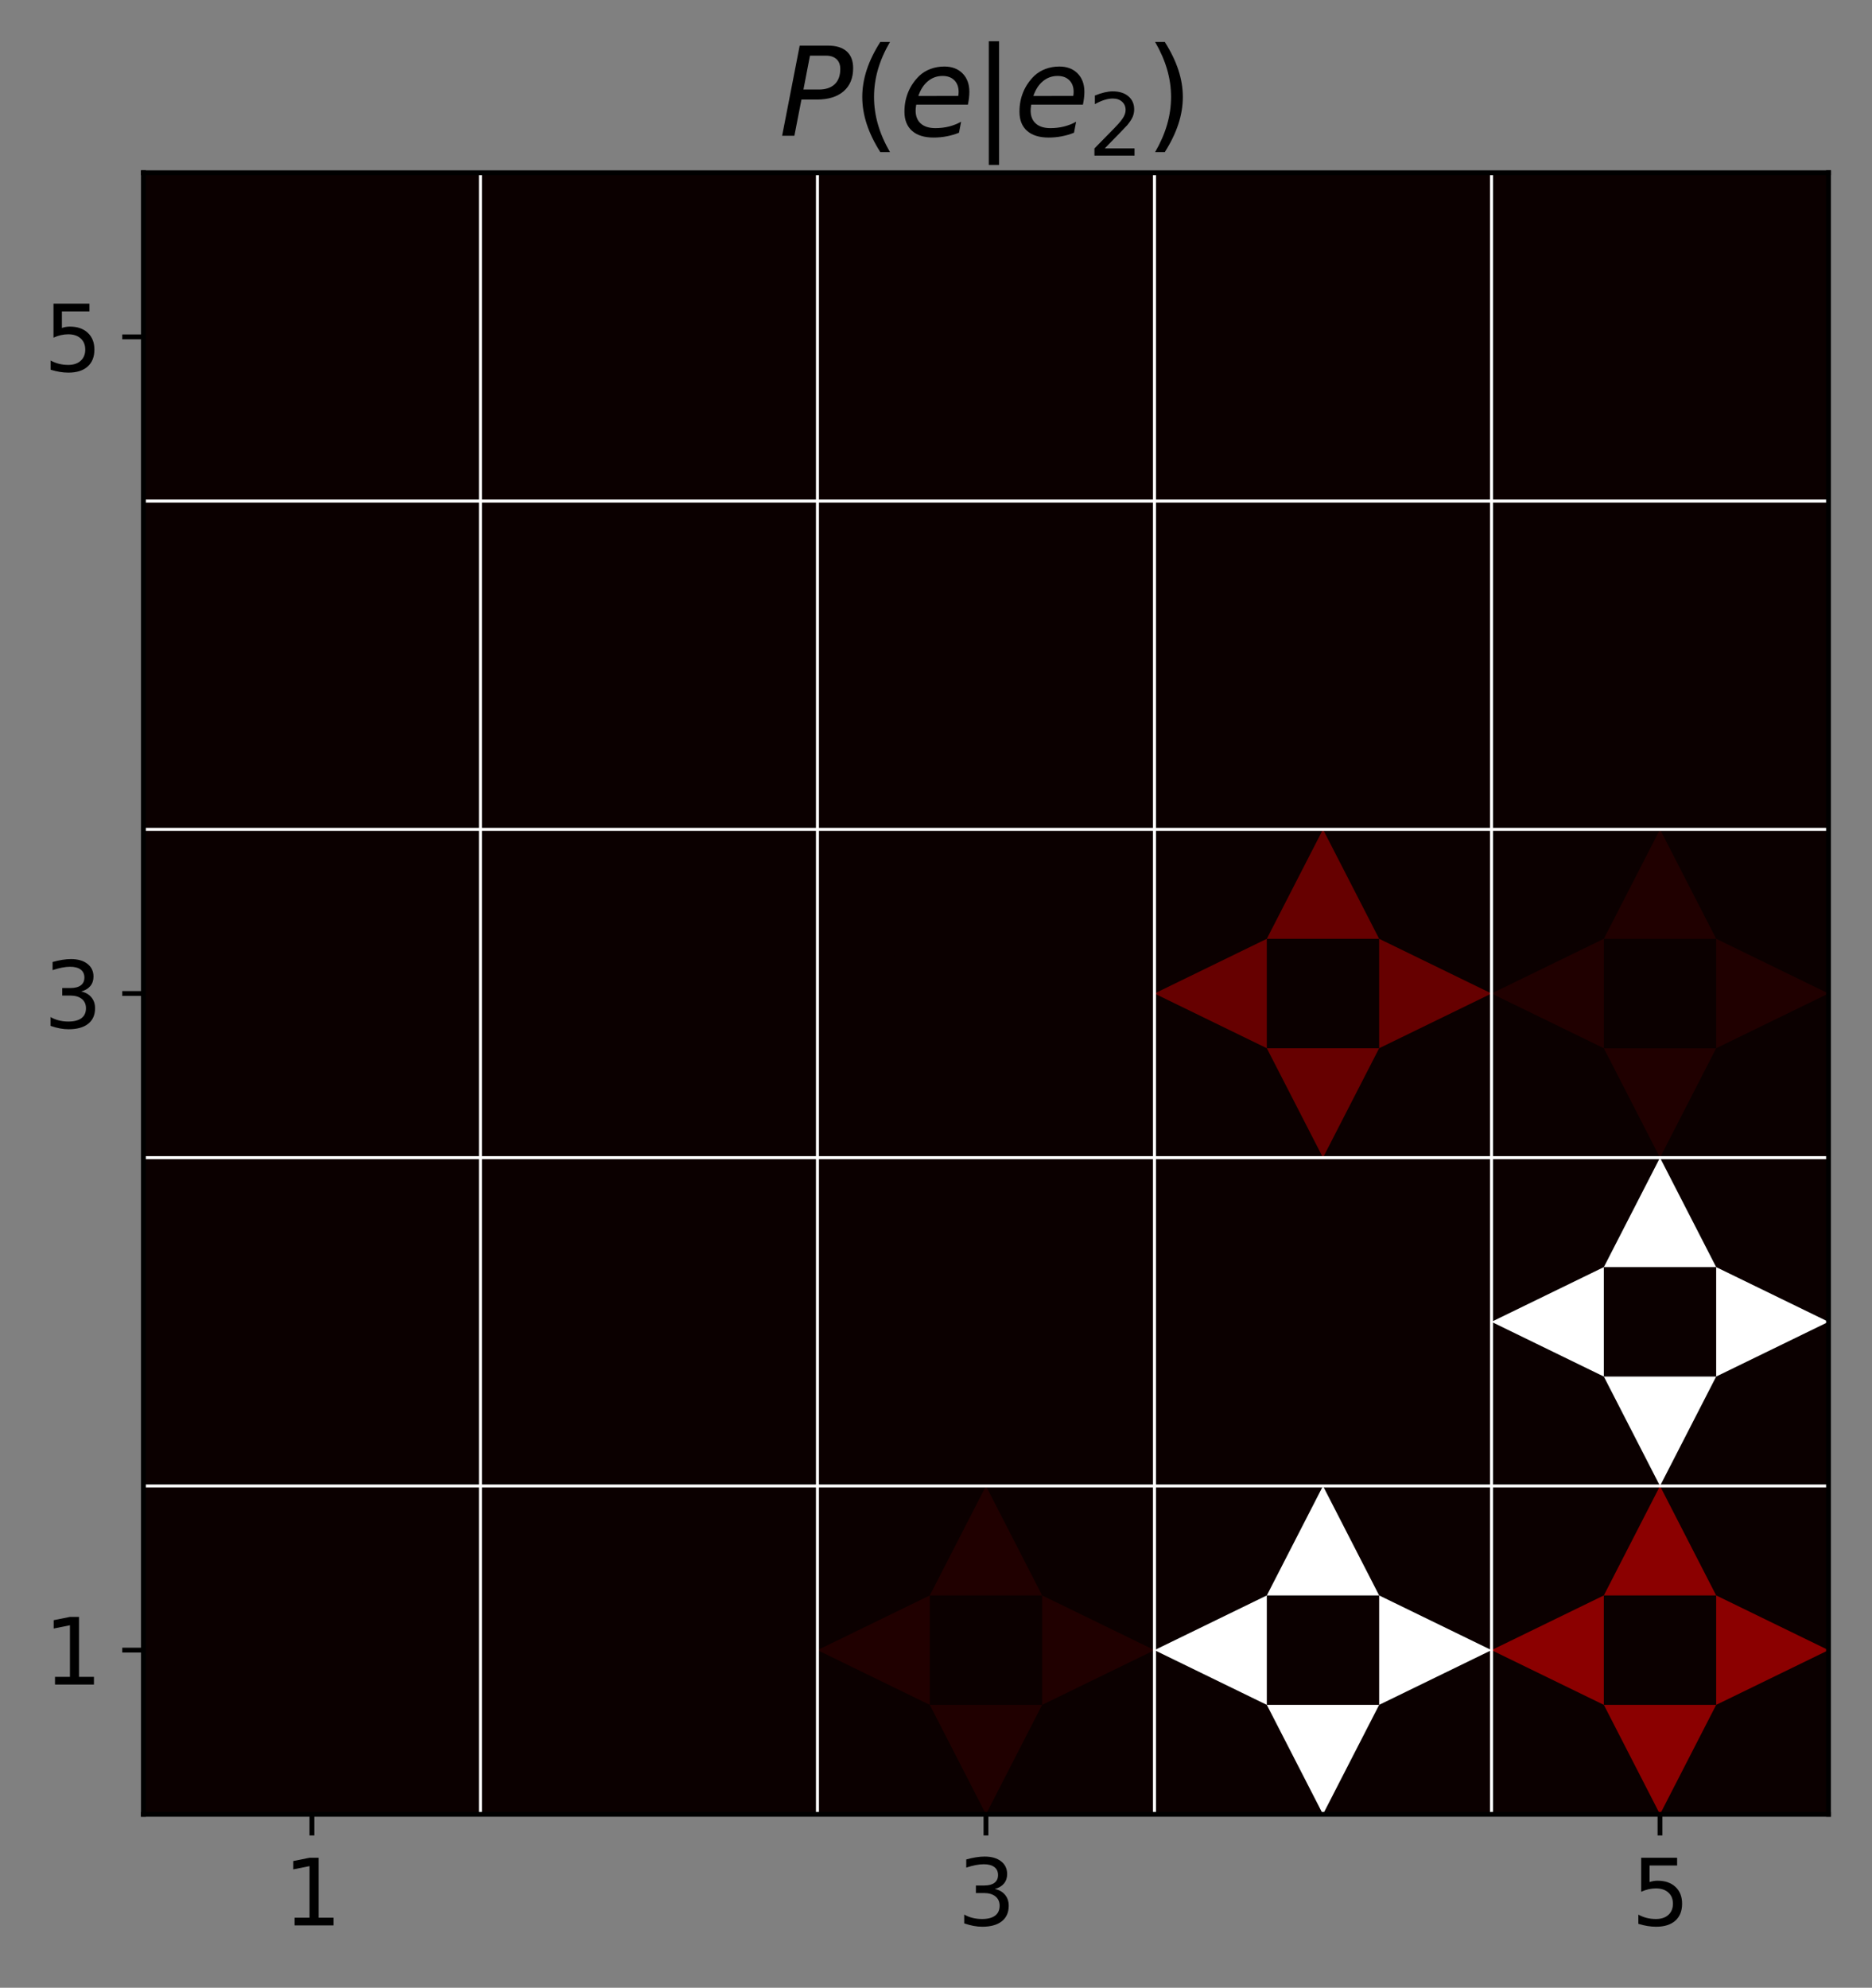 <?xml version="1.0" encoding="utf-8" standalone="no"?>
<!DOCTYPE svg PUBLIC "-//W3C//DTD SVG 1.1//EN"
  "http://www.w3.org/Graphics/SVG/1.1/DTD/svg11.dtd">
<svg height="329.117pt" version="1.1" viewBox="0 0 309.944 329.117" width="309.944pt" xmlns="http://www.w3.org/2000/svg" xmlns:xlink="http://www.w3.org/1999/xlink">
 <rect x="0" y="0" width="309.944" height="329.117" fill="#808080" stroke="none"/>
 <defs>
  <style type="text/css">*{stroke-linecap:butt;stroke-linejoin:round;}</style>
 </defs>
 <g id="figure_1">
  <g id="patch_1">
   <path d="M 0 329.117 
L 309.944 329.117 
L 309.944 0 
L 0 0 
z
" style="fill:none;"/>
  </g>
  <g id="axes_1">
   <g id="patch_2">
    <path d="M 23.744 300.4 
L 302.744 300.4 
L 302.744 28.6 
L 23.744 28.6 
z
" style="fill:none;"/>
   </g>
   <g id="PolyCollection_1">
    <path clip-path="url(#p10fa97fbaf)" d="M 23.744 300.4 
L 23.744 246.04 
L 79.544 246.04 
L 79.544 300.4 
L 23.744 300.4 
z
" style="fill:#0b0000;"/>
    <path clip-path="url(#p10fa97fbaf)" d="M 79.544 300.4 
L 79.544 246.04 
L 135.344 246.04 
L 135.344 300.4 
L 79.544 300.4 
z
" style="fill:#0b0000;"/>
    <path clip-path="url(#p10fa97fbaf)" d="M 135.344 300.4 
L 135.344 246.04 
L 191.144 246.04 
L 191.144 300.4 
L 135.344 300.4 
z
" style="fill:#0b0000;"/>
    <path clip-path="url(#p10fa97fbaf)" d="M 191.144 300.4 
L 191.144 246.04 
L 246.944 246.04 
L 246.944 300.4 
L 191.144 300.4 
z
" style="fill:#0b0000;"/>
    <path clip-path="url(#p10fa97fbaf)" d="M 246.944 300.4 
L 246.944 246.04 
L 302.744 246.04 
L 302.744 300.4 
L 246.944 300.4 
z
" style="fill:#0b0000;"/>
    <path clip-path="url(#p10fa97fbaf)" d="M 23.744 246.04 
L 23.744 191.68 
L 79.544 191.68 
L 79.544 246.04 
L 23.744 246.04 
z
" style="fill:#0b0000;"/>
    <path clip-path="url(#p10fa97fbaf)" d="M 79.544 246.04 
L 79.544 191.68 
L 135.344 191.68 
L 135.344 246.04 
L 79.544 246.04 
z
" style="fill:#0b0000;"/>
    <path clip-path="url(#p10fa97fbaf)" d="M 135.344 246.04 
L 135.344 191.68 
L 191.144 191.68 
L 191.144 246.04 
L 135.344 246.04 
z
" style="fill:#0b0000;"/>
    <path clip-path="url(#p10fa97fbaf)" d="M 191.144 246.04 
L 191.144 191.68 
L 246.944 191.68 
L 246.944 246.04 
L 191.144 246.04 
z
" style="fill:#0b0000;"/>
    <path clip-path="url(#p10fa97fbaf)" d="M 246.944 246.04 
L 246.944 191.68 
L 302.744 191.68 
L 302.744 246.04 
L 246.944 246.04 
z
" style="fill:#0b0000;"/>
    <path clip-path="url(#p10fa97fbaf)" d="M 23.744 191.68 
L 23.744 137.32 
L 79.544 137.32 
L 79.544 191.68 
L 23.744 191.68 
z
" style="fill:#0b0000;"/>
    <path clip-path="url(#p10fa97fbaf)" d="M 79.544 191.68 
L 79.544 137.32 
L 135.344 137.32 
L 135.344 191.68 
L 79.544 191.68 
z
" style="fill:#0b0000;"/>
    <path clip-path="url(#p10fa97fbaf)" d="M 135.344 191.68 
L 135.344 137.32 
L 191.144 137.32 
L 191.144 191.68 
L 135.344 191.68 
z
" style="fill:#0b0000;"/>
    <path clip-path="url(#p10fa97fbaf)" d="M 191.144 191.68 
L 191.144 137.32 
L 246.944 137.32 
L 246.944 191.68 
L 191.144 191.68 
z
" style="fill:#0b0000;"/>
    <path clip-path="url(#p10fa97fbaf)" d="M 246.944 191.68 
L 246.944 137.32 
L 302.744 137.32 
L 302.744 191.68 
L 246.944 191.68 
z
" style="fill:#0b0000;"/>
    <path clip-path="url(#p10fa97fbaf)" d="M 23.744 137.32 
L 23.744 82.96 
L 79.544 82.96 
L 79.544 137.32 
L 23.744 137.32 
z
" style="fill:#0b0000;"/>
    <path clip-path="url(#p10fa97fbaf)" d="M 79.544 137.32 
L 79.544 82.96 
L 135.344 82.96 
L 135.344 137.32 
L 79.544 137.32 
z
" style="fill:#0b0000;"/>
    <path clip-path="url(#p10fa97fbaf)" d="M 135.344 137.32 
L 135.344 82.96 
L 191.144 82.96 
L 191.144 137.32 
L 135.344 137.32 
z
" style="fill:#0b0000;"/>
    <path clip-path="url(#p10fa97fbaf)" d="M 191.144 137.32 
L 191.144 82.96 
L 246.944 82.96 
L 246.944 137.32 
L 191.144 137.32 
z
" style="fill:#0b0000;"/>
    <path clip-path="url(#p10fa97fbaf)" d="M 246.944 137.32 
L 246.944 82.96 
L 302.744 82.96 
L 302.744 137.32 
L 246.944 137.32 
z
" style="fill:#0b0000;"/>
    <path clip-path="url(#p10fa97fbaf)" d="M 23.744 82.96 
L 23.744 28.6 
L 79.544 28.6 
L 79.544 82.96 
L 23.744 82.96 
z
" style="fill:#0b0000;"/>
    <path clip-path="url(#p10fa97fbaf)" d="M 79.544 82.96 
L 79.544 28.6 
L 135.344 28.6 
L 135.344 82.96 
L 79.544 82.96 
z
" style="fill:#0b0000;"/>
    <path clip-path="url(#p10fa97fbaf)" d="M 135.344 82.96 
L 135.344 28.6 
L 191.144 28.6 
L 191.144 82.96 
L 135.344 82.96 
z
" style="fill:#0b0000;"/>
    <path clip-path="url(#p10fa97fbaf)" d="M 191.144 82.96 
L 191.144 28.6 
L 246.944 28.6 
L 246.944 82.96 
L 191.144 82.96 
z
" style="fill:#0b0000;"/>
    <path clip-path="url(#p10fa97fbaf)" d="M 246.944 82.96 
L 246.944 28.6 
L 302.744 28.6 
L 302.744 82.96 
L 246.944 82.96 
z
" style="fill:#0b0000;"/>
   </g>
   <g id="PatchCollection_1">
    <path clip-path="url(#p10fa97fbaf)" d="M 42.344 264.16 
L 23.744 273.22 
L 42.344 282.28 
z
" style="fill:#0b0000;"/>
    <path clip-path="url(#p10fa97fbaf)" d="M 98.144 264.16 
L 79.544 273.22 
L 98.144 282.28 
z
" style="fill:#0b0000;"/>
    <path clip-path="url(#p10fa97fbaf)" d="M 153.944 264.16 
L 135.344 273.22 
L 153.944 282.28 
z
" style="fill:#200000;"/>
    <path clip-path="url(#p10fa97fbaf)" d="M 209.744 264.16 
L 191.144 273.22 
L 209.744 282.28 
z
" style="fill:#ffffff;"/>
    <path clip-path="url(#p10fa97fbaf)" d="M 265.544 264.16 
L 246.944 273.22 
L 265.544 282.28 
z
" style="fill:#8b0000;"/>
    <path clip-path="url(#p10fa97fbaf)" d="M 42.344 209.8 
L 23.744 218.86 
L 42.344 227.92 
z
" style="fill:#0b0000;"/>
    <path clip-path="url(#p10fa97fbaf)" d="M 98.144 209.8 
L 79.544 218.86 
L 98.144 227.92 
z
" style="fill:#0b0000;"/>
    <path clip-path="url(#p10fa97fbaf)" d="M 153.944 209.8 
L 135.344 218.86 
L 153.944 227.92 
z
" style="fill:#0b0000;"/>
    <path clip-path="url(#p10fa97fbaf)" d="M 209.744 209.8 
L 191.144 218.86 
L 209.744 227.92 
z
" style="fill:#0b0000;"/>
    <path clip-path="url(#p10fa97fbaf)" d="M 265.544 209.8 
L 246.944 218.86 
L 265.544 227.92 
z
" style="fill:#ffffff;"/>
    <path clip-path="url(#p10fa97fbaf)" d="M 42.344 155.44 
L 23.744 164.5 
L 42.344 173.56 
z
" style="fill:#0b0000;"/>
    <path clip-path="url(#p10fa97fbaf)" d="M 98.144 155.44 
L 79.544 164.5 
L 98.144 173.56 
z
" style="fill:#0b0000;"/>
    <path clip-path="url(#p10fa97fbaf)" d="M 153.944 155.44 
L 135.344 164.5 
L 153.944 173.56 
z
" style="fill:#0b0000;"/>
    <path clip-path="url(#p10fa97fbaf)" d="M 209.744 155.44 
L 191.144 164.5 
L 209.744 173.56 
z
" style="fill:#660000;"/>
    <path clip-path="url(#p10fa97fbaf)" d="M 265.544 155.44 
L 246.944 164.5 
L 265.544 173.56 
z
" style="fill:#200000;"/>
    <path clip-path="url(#p10fa97fbaf)" d="M 42.344 101.08 
L 23.744 110.14 
L 42.344 119.2 
z
" style="fill:#0b0000;"/>
    <path clip-path="url(#p10fa97fbaf)" d="M 98.144 101.08 
L 79.544 110.14 
L 98.144 119.2 
z
" style="fill:#0b0000;"/>
    <path clip-path="url(#p10fa97fbaf)" d="M 153.944 101.08 
L 135.344 110.14 
L 153.944 119.2 
z
" style="fill:#0b0000;"/>
    <path clip-path="url(#p10fa97fbaf)" d="M 209.744 101.08 
L 191.144 110.14 
L 209.744 119.2 
z
" style="fill:#0b0000;"/>
    <path clip-path="url(#p10fa97fbaf)" d="M 265.544 101.08 
L 246.944 110.14 
L 265.544 119.2 
z
" style="fill:#0b0000;"/>
    <path clip-path="url(#p10fa97fbaf)" d="M 42.344 46.72 
L 23.744 55.78 
L 42.344 64.84 
z
" style="fill:#0b0000;"/>
    <path clip-path="url(#p10fa97fbaf)" d="M 98.144 46.72 
L 79.544 55.78 
L 98.144 64.84 
z
" style="fill:#0b0000;"/>
    <path clip-path="url(#p10fa97fbaf)" d="M 153.944 46.72 
L 135.344 55.78 
L 153.944 64.84 
z
" style="fill:#0b0000;"/>
    <path clip-path="url(#p10fa97fbaf)" d="M 209.744 46.72 
L 191.144 55.78 
L 209.744 64.84 
z
" style="fill:#0b0000;"/>
    <path clip-path="url(#p10fa97fbaf)" d="M 265.544 46.72 
L 246.944 55.78 
L 265.544 64.84 
z
" style="fill:#0b0000;"/>
    <path clip-path="url(#p10fa97fbaf)" d="M 60.944 282.28 
L 42.344 282.28 
L 51.644 300.4 
z
" style="fill:#0b0000;"/>
    <path clip-path="url(#p10fa97fbaf)" d="M 116.744 282.28 
L 98.144 282.28 
L 107.444 300.4 
z
" style="fill:#0b0000;"/>
    <path clip-path="url(#p10fa97fbaf)" d="M 172.544 282.28 
L 153.944 282.28 
L 163.244 300.4 
z
" style="fill:#200000;"/>
    <path clip-path="url(#p10fa97fbaf)" d="M 228.344 282.28 
L 209.744 282.28 
L 219.044 300.4 
z
" style="fill:#ffffff;"/>
    <path clip-path="url(#p10fa97fbaf)" d="M 284.144 282.28 
L 265.544 282.28 
L 274.844 300.4 
z
" style="fill:#8b0000;"/>
    <path clip-path="url(#p10fa97fbaf)" d="M 60.944 227.92 
L 42.344 227.92 
L 51.644 246.04 
z
" style="fill:#0b0000;"/>
    <path clip-path="url(#p10fa97fbaf)" d="M 116.744 227.92 
L 98.144 227.92 
L 107.444 246.04 
z
" style="fill:#0b0000;"/>
    <path clip-path="url(#p10fa97fbaf)" d="M 172.544 227.92 
L 153.944 227.92 
L 163.244 246.04 
z
" style="fill:#0b0000;"/>
    <path clip-path="url(#p10fa97fbaf)" d="M 228.344 227.92 
L 209.744 227.92 
L 219.044 246.04 
z
" style="fill:#0b0000;"/>
    <path clip-path="url(#p10fa97fbaf)" d="M 284.144 227.92 
L 265.544 227.92 
L 274.844 246.04 
z
" style="fill:#ffffff;"/>
    <path clip-path="url(#p10fa97fbaf)" d="M 60.944 173.56 
L 42.344 173.56 
L 51.644 191.68 
z
" style="fill:#0b0000;"/>
    <path clip-path="url(#p10fa97fbaf)" d="M 116.744 173.56 
L 98.144 173.56 
L 107.444 191.68 
z
" style="fill:#0b0000;"/>
    <path clip-path="url(#p10fa97fbaf)" d="M 172.544 173.56 
L 153.944 173.56 
L 163.244 191.68 
z
" style="fill:#0b0000;"/>
    <path clip-path="url(#p10fa97fbaf)" d="M 228.344 173.56 
L 209.744 173.56 
L 219.044 191.68 
z
" style="fill:#660000;"/>
    <path clip-path="url(#p10fa97fbaf)" d="M 284.144 173.56 
L 265.544 173.56 
L 274.844 191.68 
z
" style="fill:#200000;"/>
    <path clip-path="url(#p10fa97fbaf)" d="M 60.944 119.2 
L 42.344 119.2 
L 51.644 137.32 
z
" style="fill:#0b0000;"/>
    <path clip-path="url(#p10fa97fbaf)" d="M 116.744 119.2 
L 98.144 119.2 
L 107.444 137.32 
z
" style="fill:#0b0000;"/>
    <path clip-path="url(#p10fa97fbaf)" d="M 172.544 119.2 
L 153.944 119.2 
L 163.244 137.32 
z
" style="fill:#0b0000;"/>
    <path clip-path="url(#p10fa97fbaf)" d="M 228.344 119.2 
L 209.744 119.2 
L 219.044 137.32 
z
" style="fill:#0b0000;"/>
    <path clip-path="url(#p10fa97fbaf)" d="M 284.144 119.2 
L 265.544 119.2 
L 274.844 137.32 
z
" style="fill:#0b0000;"/>
    <path clip-path="url(#p10fa97fbaf)" d="M 60.944 64.84 
L 42.344 64.84 
L 51.644 82.96 
z
" style="fill:#0b0000;"/>
    <path clip-path="url(#p10fa97fbaf)" d="M 116.744 64.84 
L 98.144 64.84 
L 107.444 82.96 
z
" style="fill:#0b0000;"/>
    <path clip-path="url(#p10fa97fbaf)" d="M 172.544 64.84 
L 153.944 64.84 
L 163.244 82.96 
z
" style="fill:#0b0000;"/>
    <path clip-path="url(#p10fa97fbaf)" d="M 228.344 64.84 
L 209.744 64.84 
L 219.044 82.96 
z
" style="fill:#0b0000;"/>
    <path clip-path="url(#p10fa97fbaf)" d="M 284.144 64.84 
L 265.544 64.84 
L 274.844 82.96 
z
" style="fill:#0b0000;"/>
    <path clip-path="url(#p10fa97fbaf)" d="M 79.544 273.22 
L 60.944 264.16 
L 60.944 282.28 
z
" style="fill:#0b0000;"/>
    <path clip-path="url(#p10fa97fbaf)" d="M 135.344 273.22 
L 116.744 264.16 
L 116.744 282.28 
z
" style="fill:#0b0000;"/>
    <path clip-path="url(#p10fa97fbaf)" d="M 191.144 273.22 
L 172.544 264.16 
L 172.544 282.28 
z
" style="fill:#200000;"/>
    <path clip-path="url(#p10fa97fbaf)" d="M 246.944 273.22 
L 228.344 264.16 
L 228.344 282.28 
z
" style="fill:#ffffff;"/>
    <path clip-path="url(#p10fa97fbaf)" d="M 302.744 273.22 
L 284.144 264.16 
L 284.144 282.28 
z
" style="fill:#8b0000;"/>
    <path clip-path="url(#p10fa97fbaf)" d="M 79.544 218.86 
L 60.944 209.8 
L 60.944 227.92 
z
" style="fill:#0b0000;"/>
    <path clip-path="url(#p10fa97fbaf)" d="M 135.344 218.86 
L 116.744 209.8 
L 116.744 227.92 
z
" style="fill:#0b0000;"/>
    <path clip-path="url(#p10fa97fbaf)" d="M 191.144 218.86 
L 172.544 209.8 
L 172.544 227.92 
z
" style="fill:#0b0000;"/>
    <path clip-path="url(#p10fa97fbaf)" d="M 246.944 218.86 
L 228.344 209.8 
L 228.344 227.92 
z
" style="fill:#0b0000;"/>
    <path clip-path="url(#p10fa97fbaf)" d="M 302.744 218.86 
L 284.144 209.8 
L 284.144 227.92 
z
" style="fill:#ffffff;"/>
    <path clip-path="url(#p10fa97fbaf)" d="M 79.544 164.5 
L 60.944 155.44 
L 60.944 173.56 
z
" style="fill:#0b0000;"/>
    <path clip-path="url(#p10fa97fbaf)" d="M 135.344 164.5 
L 116.744 155.44 
L 116.744 173.56 
z
" style="fill:#0b0000;"/>
    <path clip-path="url(#p10fa97fbaf)" d="M 191.144 164.5 
L 172.544 155.44 
L 172.544 173.56 
z
" style="fill:#0b0000;"/>
    <path clip-path="url(#p10fa97fbaf)" d="M 246.944 164.5 
L 228.344 155.44 
L 228.344 173.56 
z
" style="fill:#660000;"/>
    <path clip-path="url(#p10fa97fbaf)" d="M 302.744 164.5 
L 284.144 155.44 
L 284.144 173.56 
z
" style="fill:#200000;"/>
    <path clip-path="url(#p10fa97fbaf)" d="M 79.544 110.14 
L 60.944 101.08 
L 60.944 119.2 
z
" style="fill:#0b0000;"/>
    <path clip-path="url(#p10fa97fbaf)" d="M 135.344 110.14 
L 116.744 101.08 
L 116.744 119.2 
z
" style="fill:#0b0000;"/>
    <path clip-path="url(#p10fa97fbaf)" d="M 191.144 110.14 
L 172.544 101.08 
L 172.544 119.2 
z
" style="fill:#0b0000;"/>
    <path clip-path="url(#p10fa97fbaf)" d="M 246.944 110.14 
L 228.344 101.08 
L 228.344 119.2 
z
" style="fill:#0b0000;"/>
    <path clip-path="url(#p10fa97fbaf)" d="M 302.744 110.14 
L 284.144 101.08 
L 284.144 119.2 
z
" style="fill:#0b0000;"/>
    <path clip-path="url(#p10fa97fbaf)" d="M 79.544 55.78 
L 60.944 46.72 
L 60.944 64.84 
z
" style="fill:#0b0000;"/>
    <path clip-path="url(#p10fa97fbaf)" d="M 135.344 55.78 
L 116.744 46.72 
L 116.744 64.84 
z
" style="fill:#0b0000;"/>
    <path clip-path="url(#p10fa97fbaf)" d="M 191.144 55.78 
L 172.544 46.72 
L 172.544 64.84 
z
" style="fill:#0b0000;"/>
    <path clip-path="url(#p10fa97fbaf)" d="M 246.944 55.78 
L 228.344 46.72 
L 228.344 64.84 
z
" style="fill:#0b0000;"/>
    <path clip-path="url(#p10fa97fbaf)" d="M 302.744 55.78 
L 284.144 46.72 
L 284.144 64.84 
z
" style="fill:#0b0000;"/>
    <path clip-path="url(#p10fa97fbaf)" d="M 60.944 264.16 
L 51.644 246.04 
L 42.344 264.16 
z
" style="fill:#0b0000;"/>
    <path clip-path="url(#p10fa97fbaf)" d="M 116.744 264.16 
L 107.444 246.04 
L 98.144 264.16 
z
" style="fill:#0b0000;"/>
    <path clip-path="url(#p10fa97fbaf)" d="M 172.544 264.16 
L 163.244 246.04 
L 153.944 264.16 
z
" style="fill:#200000;"/>
    <path clip-path="url(#p10fa97fbaf)" d="M 228.344 264.16 
L 219.044 246.04 
L 209.744 264.16 
z
" style="fill:#ffffff;"/>
    <path clip-path="url(#p10fa97fbaf)" d="M 284.144 264.16 
L 274.844 246.04 
L 265.544 264.16 
z
" style="fill:#8b0000;"/>
    <path clip-path="url(#p10fa97fbaf)" d="M 60.944 209.8 
L 51.644 191.68 
L 42.344 209.8 
z
" style="fill:#0b0000;"/>
    <path clip-path="url(#p10fa97fbaf)" d="M 116.744 209.8 
L 107.444 191.68 
L 98.144 209.8 
z
" style="fill:#0b0000;"/>
    <path clip-path="url(#p10fa97fbaf)" d="M 172.544 209.8 
L 163.244 191.68 
L 153.944 209.8 
z
" style="fill:#0b0000;"/>
    <path clip-path="url(#p10fa97fbaf)" d="M 228.344 209.8 
L 219.044 191.68 
L 209.744 209.8 
z
" style="fill:#0b0000;"/>
    <path clip-path="url(#p10fa97fbaf)" d="M 284.144 209.8 
L 274.844 191.68 
L 265.544 209.8 
z
" style="fill:#ffffff;"/>
    <path clip-path="url(#p10fa97fbaf)" d="M 60.944 155.44 
L 51.644 137.32 
L 42.344 155.44 
z
" style="fill:#0b0000;"/>
    <path clip-path="url(#p10fa97fbaf)" d="M 116.744 155.44 
L 107.444 137.32 
L 98.144 155.44 
z
" style="fill:#0b0000;"/>
    <path clip-path="url(#p10fa97fbaf)" d="M 172.544 155.44 
L 163.244 137.32 
L 153.944 155.44 
z
" style="fill:#0b0000;"/>
    <path clip-path="url(#p10fa97fbaf)" d="M 228.344 155.44 
L 219.044 137.32 
L 209.744 155.44 
z
" style="fill:#660000;"/>
    <path clip-path="url(#p10fa97fbaf)" d="M 284.144 155.44 
L 274.844 137.32 
L 265.544 155.44 
z
" style="fill:#200000;"/>
    <path clip-path="url(#p10fa97fbaf)" d="M 60.944 101.08 
L 51.644 82.96 
L 42.344 101.08 
z
" style="fill:#0b0000;"/>
    <path clip-path="url(#p10fa97fbaf)" d="M 116.744 101.08 
L 107.444 82.96 
L 98.144 101.08 
z
" style="fill:#0b0000;"/>
    <path clip-path="url(#p10fa97fbaf)" d="M 172.544 101.08 
L 163.244 82.96 
L 153.944 101.08 
z
" style="fill:#0b0000;"/>
    <path clip-path="url(#p10fa97fbaf)" d="M 228.344 101.08 
L 219.044 82.96 
L 209.744 101.08 
z
" style="fill:#0b0000;"/>
    <path clip-path="url(#p10fa97fbaf)" d="M 284.144 101.08 
L 274.844 82.96 
L 265.544 101.08 
z
" style="fill:#0b0000;"/>
    <path clip-path="url(#p10fa97fbaf)" d="M 60.944 46.72 
L 51.644 28.6 
L 42.344 46.72 
z
" style="fill:#0b0000;"/>
    <path clip-path="url(#p10fa97fbaf)" d="M 116.744 46.72 
L 107.444 28.6 
L 98.144 46.72 
z
" style="fill:#0b0000;"/>
    <path clip-path="url(#p10fa97fbaf)" d="M 172.544 46.72 
L 163.244 28.6 
L 153.944 46.72 
z
" style="fill:#0b0000;"/>
    <path clip-path="url(#p10fa97fbaf)" d="M 228.344 46.72 
L 219.044 28.6 
L 209.744 46.72 
z
" style="fill:#0b0000;"/>
    <path clip-path="url(#p10fa97fbaf)" d="M 284.144 46.72 
L 274.844 28.6 
L 265.544 46.72 
z
" style="fill:#0b0000;"/>
   </g>
   <g id="matplotlib.axis_1">
    <g id="xtick_1">
     <g id="line2d_1">
      <defs>
       <path d="M 0 0 
L 0 3.5 
" id="m93506c7ac4" style="stroke:#000000;stroke-width:0.8;"/>
      </defs>
      <g>
       <use style="stroke:#000000;stroke-width:0.8;" x="51.644" xlink:href="#m93506c7ac4" y="300.4"/>
      </g>
     </g>
     <g id="text_1">
      <!-- 1 -->
      <g transform="translate(46.872 318.798)scale(0.15 -0.15)">
       <defs>
        <path d="M 794 531 
L 1825 531 
L 1825 4091 
L 703 3866 
L 703 4441 
L 1819 4666 
L 2450 4666 
L 2450 531 
L 3481 531 
L 3481 0 
L 794 0 
L 794 531 
z
" id="DejaVuSans-31" transform="scale(0.016)"/>
       </defs>
       <use xlink:href="#DejaVuSans-31"/>
      </g>
     </g>
    </g>
    <g id="xtick_2">
     <g id="line2d_2">
      <g>
       <use style="stroke:#000000;stroke-width:0.8;" x="163.244" xlink:href="#m93506c7ac4" y="300.4"/>
      </g>
     </g>
     <g id="text_2">
      <!-- 3 -->
      <g transform="translate(158.472 318.798)scale(0.15 -0.15)">
       <defs>
        <path d="M 2597 2516 
Q 3050 2419 3304 2112 
Q 3559 1806 3559 1356 
Q 3559 666 3084 287 
Q 2609 -91 1734 -91 
Q 1441 -91 1130 -33 
Q 819 25 488 141 
L 488 750 
Q 750 597 1062 519 
Q 1375 441 1716 441 
Q 2309 441 2620 675 
Q 2931 909 2931 1356 
Q 2931 1769 2642 2001 
Q 2353 2234 1838 2234 
L 1294 2234 
L 1294 2753 
L 1863 2753 
Q 2328 2753 2575 2939 
Q 2822 3125 2822 3475 
Q 2822 3834 2567 4026 
Q 2313 4219 1838 4219 
Q 1578 4219 1281 4162 
Q 984 4106 628 3988 
L 628 4550 
Q 988 4650 1302 4700 
Q 1616 4750 1894 4750 
Q 2613 4750 3031 4423 
Q 3450 4097 3450 3541 
Q 3450 3153 3228 2886 
Q 3006 2619 2597 2516 
z
" id="DejaVuSans-33" transform="scale(0.016)"/>
       </defs>
       <use xlink:href="#DejaVuSans-33"/>
      </g>
     </g>
    </g>
    <g id="xtick_3">
     <g id="line2d_3">
      <g>
       <use style="stroke:#000000;stroke-width:0.8;" x="274.844" xlink:href="#m93506c7ac4" y="300.4"/>
      </g>
     </g>
     <g id="text_3">
      <!-- 5 -->
      <g transform="translate(270.072 318.798)scale(0.15 -0.15)">
       <defs>
        <path d="M 691 4666 
L 3169 4666 
L 3169 4134 
L 1269 4134 
L 1269 2991 
Q 1406 3038 1543 3061 
Q 1681 3084 1819 3084 
Q 2600 3084 3056 2656 
Q 3513 2228 3513 1497 
Q 3513 744 3044 326 
Q 2575 -91 1722 -91 
Q 1428 -91 1123 -41 
Q 819 9 494 109 
L 494 744 
Q 775 591 1075 516 
Q 1375 441 1709 441 
Q 2250 441 2565 725 
Q 2881 1009 2881 1497 
Q 2881 1984 2565 2268 
Q 2250 2553 1709 2553 
Q 1456 2553 1204 2497 
Q 953 2441 691 2322 
L 691 4666 
z
" id="DejaVuSans-35" transform="scale(0.016)"/>
       </defs>
       <use xlink:href="#DejaVuSans-35"/>
      </g>
     </g>
    </g>
   </g>
   <g id="matplotlib.axis_2">
    <g id="ytick_1">
     <g id="line2d_4">
      <defs>
       <path d="M 0 0 
L -3.5 0 
" id="m1ae00ea2a9" style="stroke:#000000;stroke-width:0.8;"/>
      </defs>
      <g>
       <use style="stroke:#000000;stroke-width:0.8;" x="23.744" xlink:href="#m1ae00ea2a9" y="273.22"/>
      </g>
     </g>
     <g id="text_4">
      <!-- 1 -->
      <g transform="translate(7.2 278.919)scale(0.15 -0.15)">
       <use xlink:href="#DejaVuSans-31"/>
      </g>
     </g>
    </g>
    <g id="ytick_2">
     <g id="line2d_5">
      <g>
       <use style="stroke:#000000;stroke-width:0.8;" x="23.744" xlink:href="#m1ae00ea2a9" y="164.5"/>
      </g>
     </g>
     <g id="text_5">
      <!-- 3 -->
      <g transform="translate(7.2 170.199)scale(0.15 -0.15)">
       <use xlink:href="#DejaVuSans-33"/>
      </g>
     </g>
    </g>
    <g id="ytick_3">
     <g id="line2d_6">
      <g>
       <use style="stroke:#000000;stroke-width:0.8;" x="23.744" xlink:href="#m1ae00ea2a9" y="55.78"/>
      </g>
     </g>
     <g id="text_6">
      <!-- 5 -->
      <g transform="translate(7.2 61.479)scale(0.15 -0.15)">
       <use xlink:href="#DejaVuSans-35"/>
      </g>
     </g>
    </g>
   </g>
   <g id="line2d_7">
    <path clip-path="url(#p10fa97fbaf)" d="M 79.544 300.4 
L 79.544 28.6 
" style="fill:none;stroke:#ffffff;stroke-linecap:square;stroke-width:0.5;"/>
   </g>
   <g id="line2d_8">
    <path clip-path="url(#p10fa97fbaf)" d="M 23.744 246.04 
L 302.744 246.04 
" style="fill:none;stroke:#ffffff;stroke-linecap:square;stroke-width:0.5;"/>
   </g>
   <g id="line2d_9">
    <path clip-path="url(#p10fa97fbaf)" d="M 135.344 300.4 
L 135.344 28.6 
" style="fill:none;stroke:#ffffff;stroke-linecap:square;stroke-width:0.5;"/>
   </g>
   <g id="line2d_10">
    <path clip-path="url(#p10fa97fbaf)" d="M 23.744 191.68 
L 302.744 191.68 
" style="fill:none;stroke:#ffffff;stroke-linecap:square;stroke-width:0.5;"/>
   </g>
   <g id="line2d_11">
    <path clip-path="url(#p10fa97fbaf)" d="M 191.144 300.4 
L 191.144 28.6 
" style="fill:none;stroke:#ffffff;stroke-linecap:square;stroke-width:0.5;"/>
   </g>
   <g id="line2d_12">
    <path clip-path="url(#p10fa97fbaf)" d="M 23.744 137.32 
L 302.744 137.32 
" style="fill:none;stroke:#ffffff;stroke-linecap:square;stroke-width:0.5;"/>
   </g>
   <g id="line2d_13">
    <path clip-path="url(#p10fa97fbaf)" d="M 246.944 300.4 
L 246.944 28.6 
" style="fill:none;stroke:#ffffff;stroke-linecap:square;stroke-width:0.5;"/>
   </g>
   <g id="line2d_14">
    <path clip-path="url(#p10fa97fbaf)" d="M 23.744 82.96 
L 302.744 82.96 
" style="fill:none;stroke:#ffffff;stroke-linecap:square;stroke-width:0.5;"/>
   </g>
   <g id="patch_3">
    <path d="M 23.744 300.4 
L 23.744 28.6 
" style="fill:none;stroke:#000000;stroke-linecap:square;stroke-linejoin:miter;stroke-width:0.8;"/>
   </g>
   <g id="patch_4">
    <path d="M 302.744 300.4 
L 302.744 28.6 
" style="fill:none;stroke:#000000;stroke-linecap:square;stroke-linejoin:miter;stroke-width:0.8;"/>
   </g>
   <g id="patch_5">
    <path d="M 23.744 300.4 
L 302.744 300.4 
" style="fill:none;stroke:#000000;stroke-linecap:square;stroke-linejoin:miter;stroke-width:0.8;"/>
   </g>
   <g id="patch_6">
    <path d="M 23.744 28.6 
L 302.744 28.6 
" style="fill:none;stroke:#000000;stroke-linecap:square;stroke-linejoin:miter;stroke-width:0.8;"/>
   </g>
   <g id="text_7">
    <!-- $P(e|e_2)$ -->
    <g transform="translate(128.944 22.6)scale(0.2 -0.2)">
     <defs>
      <path d="M 1081 4666 
L 2541 4666 
Q 3178 4666 3512 4369 
Q 3847 4072 3847 3500 
Q 3847 2731 3353 2303 
Q 2859 1875 1966 1875 
L 1172 1875 
L 806 0 
L 172 0 
L 1081 4666 
z
M 1613 4147 
L 1275 2394 
L 2069 2394 
Q 2606 2394 2893 2669 
Q 3181 2944 3181 3456 
Q 3181 3784 2986 3965 
Q 2791 4147 2438 4147 
L 1613 4147 
z
" id="DejaVuSans-Oblique-50" transform="scale(0.016)"/>
      <path d="M 1984 4856 
Q 1566 4138 1362 3434 
Q 1159 2731 1159 2009 
Q 1159 1288 1364 580 
Q 1569 -128 1984 -844 
L 1484 -844 
Q 1016 -109 783 600 
Q 550 1309 550 2009 
Q 550 2706 781 3412 
Q 1013 4119 1484 4856 
L 1984 4856 
z
" id="DejaVuSans-28" transform="scale(0.016)"/>
      <path d="M 3078 2063 
Q 3088 2113 3092 2166 
Q 3097 2219 3097 2272 
Q 3097 2653 2873 2875 
Q 2650 3097 2266 3097 
Q 1838 3097 1509 2826 
Q 1181 2556 1013 2059 
L 3078 2063 
z
M 3578 1613 
L 903 1613 
Q 884 1494 878 1425 
Q 872 1356 872 1306 
Q 872 872 1139 634 
Q 1406 397 1894 397 
Q 2269 397 2603 481 
Q 2938 566 3225 728 
L 3116 159 
Q 2806 34 2476 -28 
Q 2147 -91 1806 -91 
Q 1078 -91 686 257 
Q 294 606 294 1247 
Q 294 1794 489 2264 
Q 684 2734 1063 3103 
Q 1306 3334 1642 3459 
Q 1978 3584 2356 3584 
Q 2950 3584 3301 3228 
Q 3653 2872 3653 2272 
Q 3653 2128 3634 1964 
Q 3616 1800 3578 1613 
z
" id="DejaVuSans-Oblique-65" transform="scale(0.016)"/>
      <path d="M 1344 4891 
L 1344 -1509 
L 813 -1509 
L 813 4891 
L 1344 4891 
z
" id="DejaVuSans-7c" transform="scale(0.016)"/>
      <path d="M 1228 531 
L 3431 531 
L 3431 0 
L 469 0 
L 469 531 
Q 828 903 1448 1529 
Q 2069 2156 2228 2338 
Q 2531 2678 2651 2914 
Q 2772 3150 2772 3378 
Q 2772 3750 2511 3984 
Q 2250 4219 1831 4219 
Q 1534 4219 1204 4116 
Q 875 4013 500 3803 
L 500 4441 
Q 881 4594 1212 4672 
Q 1544 4750 1819 4750 
Q 2544 4750 2975 4387 
Q 3406 4025 3406 3419 
Q 3406 3131 3298 2873 
Q 3191 2616 2906 2266 
Q 2828 2175 2409 1742 
Q 1991 1309 1228 531 
z
" id="DejaVuSans-32" transform="scale(0.016)"/>
      <path d="M 513 4856 
L 1013 4856 
Q 1481 4119 1714 3412 
Q 1947 2706 1947 2009 
Q 1947 1309 1714 600 
Q 1481 -109 1013 -844 
L 513 -844 
Q 928 -128 1133 580 
Q 1338 1288 1338 2009 
Q 1338 2731 1133 3434 
Q 928 4138 513 4856 
z
" id="DejaVuSans-29" transform="scale(0.016)"/>
     </defs>
     <use transform="translate(0 0.578)" xlink:href="#DejaVuSans-Oblique-50"/>
     <use transform="translate(60.303 0.578)" xlink:href="#DejaVuSans-28"/>
     <use transform="translate(99.316 0.578)" xlink:href="#DejaVuSans-Oblique-65"/>
     <use transform="translate(160.84 0.578)" xlink:href="#DejaVuSans-7c"/>
     <use transform="translate(194.531 0.578)" xlink:href="#DejaVuSans-Oblique-65"/>
     <use transform="translate(256.055 -15.828)scale(0.7)" xlink:href="#DejaVuSans-32"/>
     <use transform="translate(303.325 0.578)" xlink:href="#DejaVuSans-29"/>
    </g>
   </g>
  </g>
 </g>
 <defs>
  <clipPath id="p10fa97fbaf">
   <rect height="271.8" width="279" x="23.744" y="28.6"/>
  </clipPath>
 </defs>
</svg>
